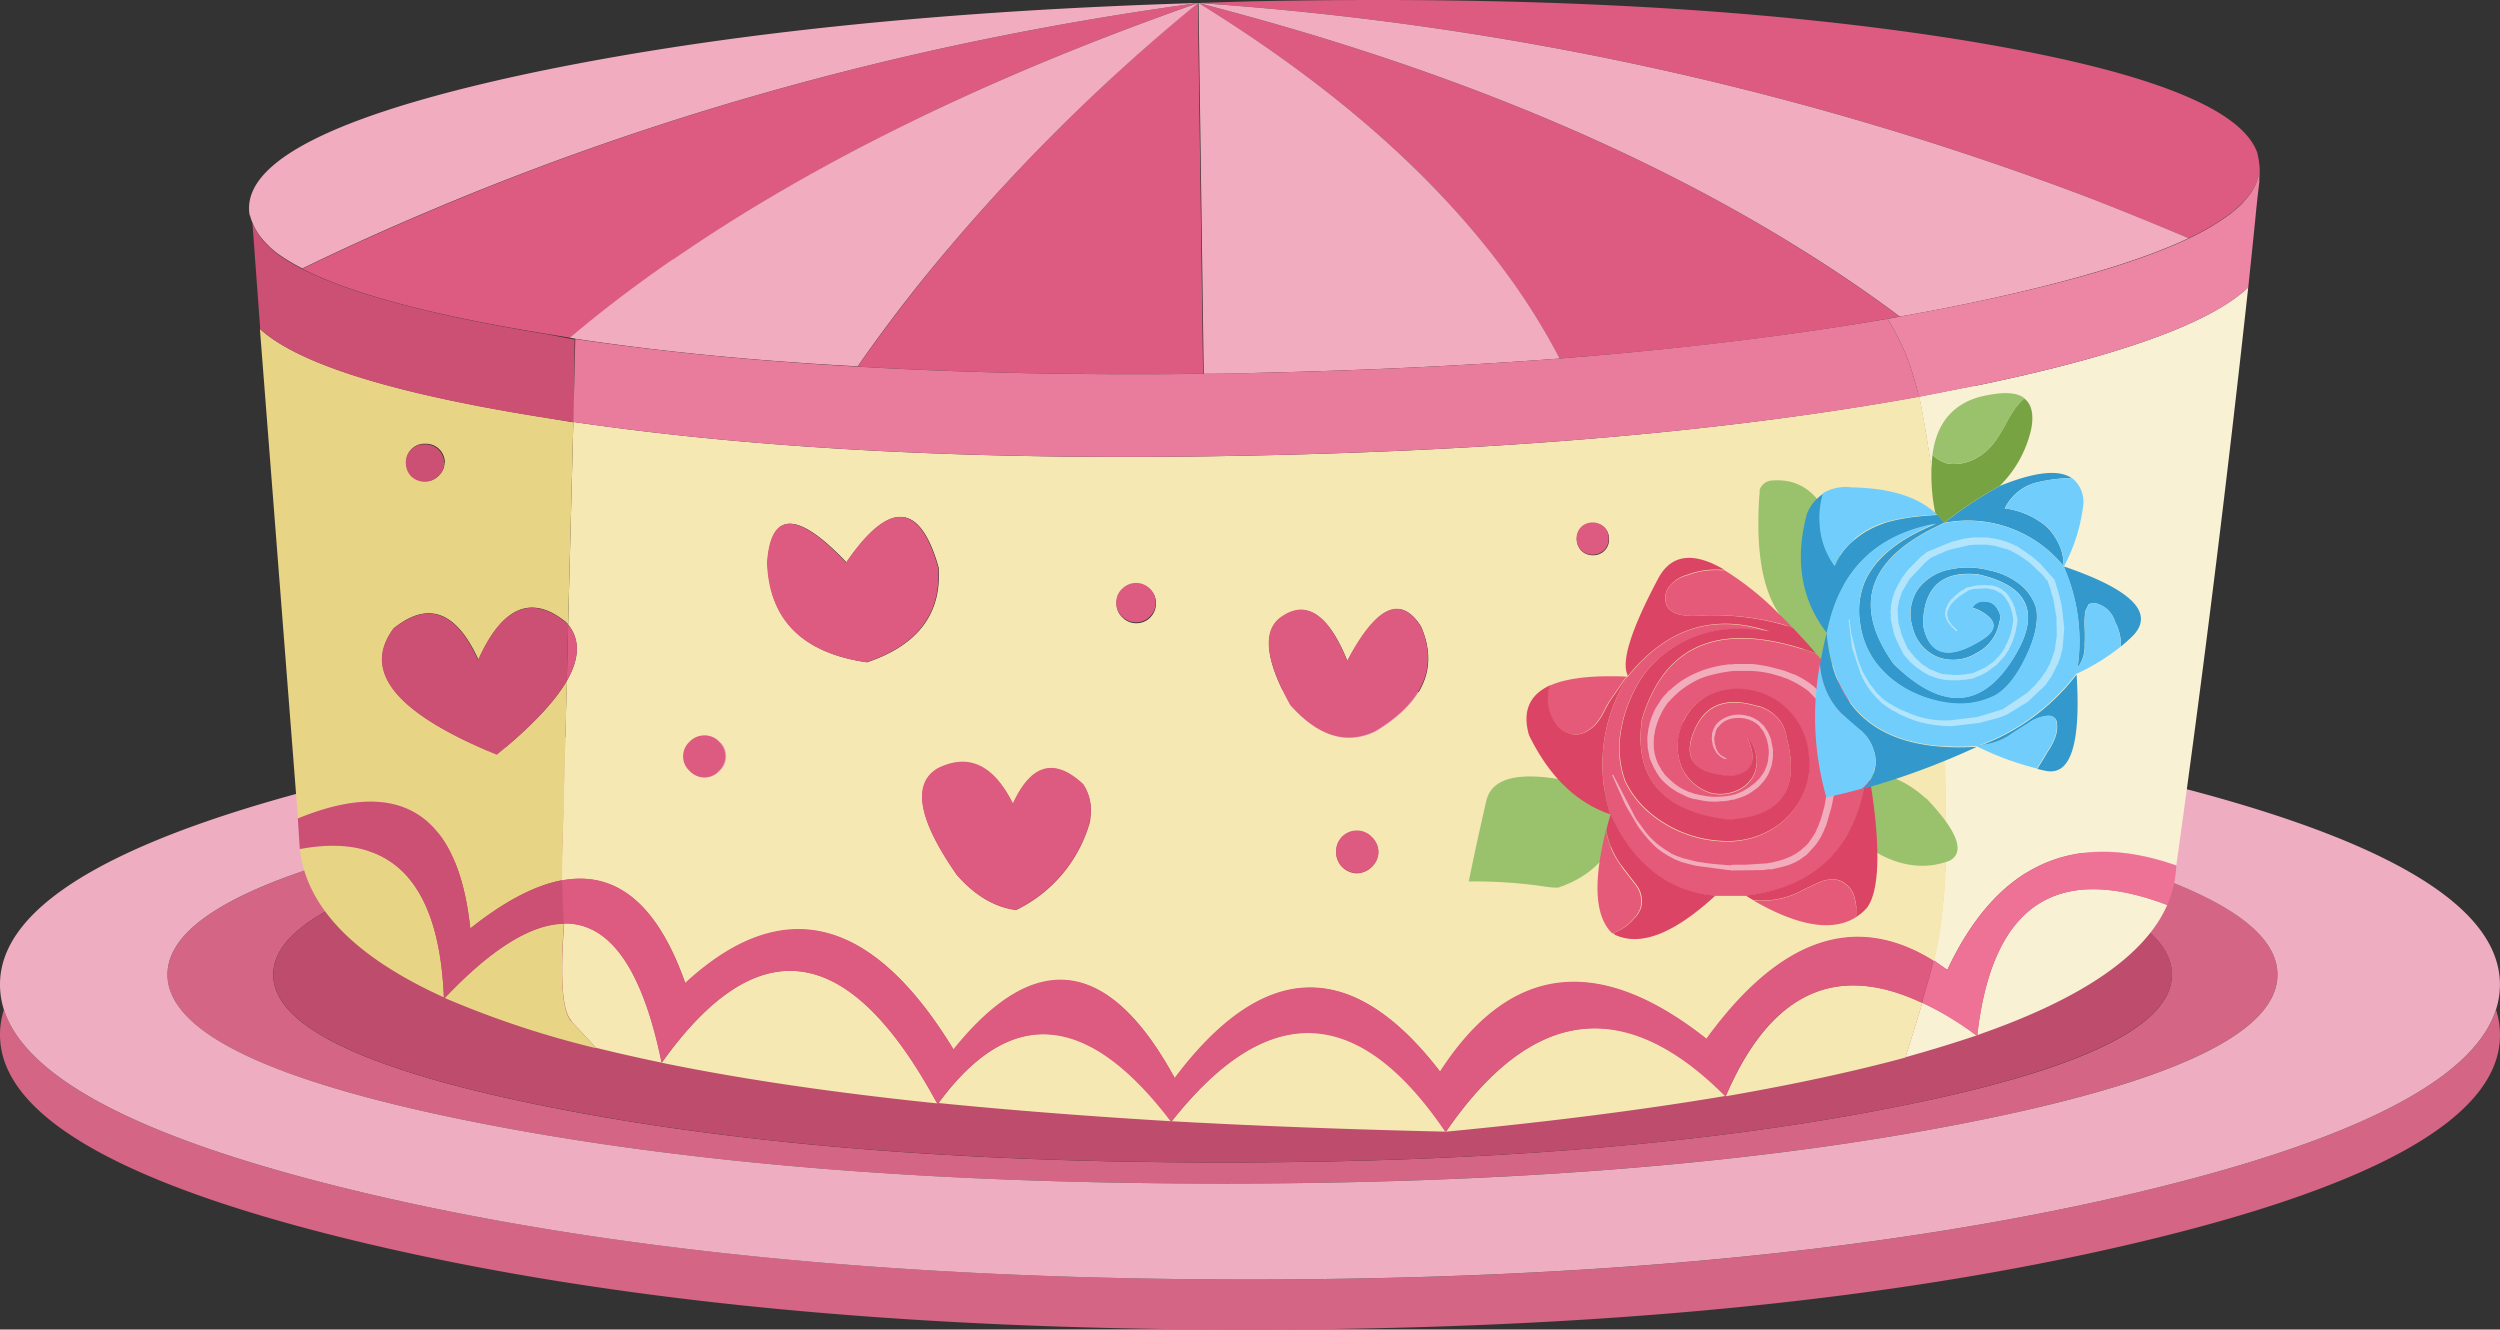 <svg xmlns="http://www.w3.org/2000/svg" viewBox="0 0 384.28 204.37"><rect x="0" y="0" width="384.28" height="204.37" fill="#333333" stroke="none"/><defs><style>.cls-1{fill:#d46585;}.cls-2{fill:#eeadc0;}.cls-3{fill:#bd4c6d;}.cls-4{fill:#f8f1d3;}.cls-5{fill:#f5e8b2;}.cls-6{fill:#ee7196;}.cls-7{fill:#e7d485;}.cls-8{fill:#cb5074;}.cls-9{fill:#dd5a80;}.cls-10{fill:#f1acc0;}.cls-11{fill:#e97c9c;}.cls-12{fill:#ec86a4;}.cls-13{fill:#9ac16b;}.cls-14{fill:#e55a78;}.cls-15{fill:#db4464;}.cls-16{fill:#fff;fill-opacity:0.5;}.cls-17{fill:#39c;}.cls-18{fill:#71cefc;}.cls-19{fill:#78a343;}.cls-20{fill:#b2e4fc;}</style></defs><title>cake15</title><g id="Layer_2" data-name="Layer 2"><g id="OBJECTS"><g id="Layer_2-2" data-name="Layer 2"><g id="Layer0_0_MEMBER_0_FILL" data-name="Layer0 0 MEMBER 0 FILL"><path class="cls-1" d="M.6,155.21a12.62,12.62,0,0,0-.6,3.84q0,18.76,56.26,32.07t135.91,13.25q79.52,0,135.84-13.25t56.27-32.07a12.63,12.63,0,0,0-.61-3.84Q378.42,171.5,328,183.42q-56.31,13.26-135.84,13.25T56.26,183.42Q5.86,171.5.6,155.21M73.26,127.1q-47.52,9.41-47.52,22.72t47.52,22.71q47.46,9.41,114.62,9.4t114.67-9.4q47.52-9.41,47.52-22.71T302.55,127.1q-47.52-9.46-114.67-9.46T73.26,127.1m11.44,2.26q42.74-8.54,103.18-8.53t103.17,8.53q42.79,8.46,42.79,20.46t-42.79,20.4q-42.74,8.47-103.17,8.47T84.7,170.22Q42,161.75,42,149.82T84.7,129.36Z"/><path class="cls-2" d="M0,151.36a12.73,12.73,0,0,0,.6,3.85q5.27,16.29,55.66,28.21,56.33,13.26,135.91,13.25T328,183.42q50.42-11.92,55.66-28.21a12.74,12.74,0,0,0,.61-3.85q0-18.81-56.27-32.07T192.17,106q-79.59,0-135.91,13.31T0,151.36m25.74-1.54q0-13.32,47.52-22.72t114.62-9.46q67.14,0,114.67,9.46t47.52,22.72q0,13.31-47.52,22.71t-114.67,9.4q-67.15,0-114.62-9.4T25.74,149.82Z"/><path class="cls-3" d="M187.88,120.83q-60.45,0-103.18,8.53T42,149.82q0,11.93,42.74,20.4t103.18,8.47q60.44,0,103.17-8.47t42.79-20.4q0-12-42.79-20.46T187.88,120.83Z"/></g><g id="Layer0_0_MEMBER_1_FILL" data-name="Layer0 0 MEMBER 1 FILL"><path class="cls-4" d="M333.13,139.11q-25.8-9.8-29.2,20,24.1-8.35,29.2-20m-37.65,15q-1,3.41-2.6,8.4,5.91-1.65,10.95-3.35a46.66,46.66,0,0,0-8.35-5.05m7.9-94.8q-4.14.8-8.4,1.65.9,4.05,2.8,17.1a133.36,133.36,0,0,1,1.4,23.25q-.39,10.24-.1,23.8t-1.85,22.5c.7.47,1.4,1,2.1,1.45q11.46-24.35,35.2-16.05,6.15-43.9,11.05-88.85Q336.84,52.46,303.38,59.36Z"/><path class="cls-5" d="M292.88,162.56q1.61-5,2.6-8.4-20-9.45-30.2,14.35,15.56-2.7,27.6-5.95m-148.8,7.05q-20.19-37.35-42.35-6.25,18.21,3.75,42.35,6.25M87.83,157q2.1,2.2,3.75,4.05,4.86,1.2,10.15,2.3-4.44-21.6-15-21.4-1,12.85,1.15,15m134.4,17q-20-29.65-42.15-1.6,19.6,1.09,42.15,1.6m-42.2-1.6q-19.25-25.35-35.8-2.8,16.5,1.65,35.8,2.8m85.2-3.9q-23.19-23.3-43,5.5,24.06-2.3,43-5.5m33.95-67.15a133.36,133.36,0,0,0-1.4-23.25q-1.89-13-2.8-17.1Q252,68.77,193.38,70q-61,1.35-105.25-5.15L87.33,96q2.76,3.45-.2,8.65L86.53,127q-.19,4.65-.15,8.35,12.6-2.35,19,15.85,22.46-20.7,41.25,10.2,18.85-23.45,34,4.4,20.55-27.4,40.8-1,16-24.79,40.95-5.05,16.91-23.25,34.9-12,2.2-8.9,1.85-22.5t.1-23.8m-169.1-15q9.85-14.35,14.15.75.75,10.65-11,14.6-14.85-2.15-15.3-15.35.85-11.89,12.15,0m-25,29.8a3.08,3.08,0,0,1,1-2.25,3.11,3.11,0,0,1,2.25-.95,3,3,0,0,1,2.25.95,3,3,0,0,1,1,2.25,3,3,0,0,1-1,2.25,3,3,0,0,1-2.25,1,3.11,3.11,0,0,1-2.25-1,3,3,0,0,1-1-2.25m72.55-23.5a3,3,0,0,1-3,3.05,2.94,2.94,0,0,1-2.15-.9,2.83,2.83,0,0,1-.9-2.15,2.78,2.78,0,0,1,.9-2.1,3,3,0,0,1,4.3,0,2.85,2.85,0,0,1,.85,2.1m-11.15,27.85a7.3,7.3,0,0,1,1.1,5c0,.27-.06.53-.1.8a21.52,21.52,0,0,1-11.35,13.5q-4.95-.65-9.1-5.4-8.85-12.7-2.95-16.3,7.15-3.6,11.6,5.4,4.2-9.19,10.8-3m40.6-19q6.66-12.6,11.3-5.3,4.11,9.45-6.95,16.15-6.65,3.2-13.1-4-5.7-10.2-1.6-13.4,5.91-4.4,10.35,6.6m40.2-18.8a2.4,2.4,0,0,1-2.5,2.5,2.48,2.48,0,0,1-1.75-.7,2.57,2.57,0,0,1-.7-1.8,2.51,2.51,0,0,1,.7-1.75,2.48,2.48,0,0,1,1.75-.7,2.53,2.53,0,0,1,1.8.7,2.46,2.46,0,0,1,.7,1.75M211.88,131a3.43,3.43,0,0,1-3.25,3.25,3.21,3.21,0,0,1-2.35-1,3.15,3.15,0,0,1-.9-2.25,3.16,3.16,0,0,1,3.25-3.25,3.08,3.08,0,0,1,2.25,1A3.15,3.15,0,0,1,211.88,131Z"/><path class="cls-6" d="M333.13,139.11a17.43,17.43,0,0,0,1.4-6.05q-23.75-8.3-35.2,16.05c-.7-.5-1.4-1-2.1-1.45q-.64,2.59-1.45,5.3-.15.56-.3,1.2a46.66,46.66,0,0,1,8.35,5.05.19.19,0,0,1,.1-.05Q307.33,129.31,333.13,139.11Z"/><path class="cls-7" d="M68.23,153.31q-1.1-26.75-22.15-22.8,1.56,13.45,22.15,22.8m23.35,7.75q-1.65-1.84-3.75-4.05t-1.15-15q-7.59.1-18.3,11.4a145.58,145.58,0,0,0,23.2,7.7m-3.45-96.2L83,64.06q-34.25-5.51-43.05-13.5l5.85,75.25q23.66-9.7,26.5,16.9,7.86-6.26,14.1-7.4,0-3.7.15-8.35l.6-22.35q-2.85,4.9-10.75,11.35-23.25-9.49-15.85-19.4,7.91-6.34,13,4.85Q79,89.22,86.93,95.56l.4.4.8-31.1m-19.8,6.25a2.72,2.72,0,0,1-.9,2,2.77,2.77,0,0,1-2.05.85,3,3,0,0,1-2.1-.85,2.9,2.9,0,0,1-.8-2,2.75,2.75,0,0,1,2.9-2.9,2.9,2.9,0,0,1,3,2.9Z"/><path class="cls-8" d="M86.63,141.41c-.1-1.73-.18-3.77-.25-6.1q-6.24,1.16-14.1,7.4-2.85-26.59-26.5-16.9l.3,4.7q21.06-3.94,22.15,22.8a.21.21,0,0,1,.15.05q10.71-11.3,18.3-11.4a3.74,3.74,0,0,1-.05-.55M76.38,116q7.91-6.45,10.75-11.35l.2-8.65-.4-.4q-8-6.34-13.45,5.85-5-11.2-13-4.85-7.39,9.9,15.85,19.4m-8.95-42.8a2.72,2.72,0,0,0,.9-2,2.9,2.9,0,0,0-3-2.9,2.75,2.75,0,0,0-2.9,2.9,2.9,2.9,0,0,0,.8,2,3,3,0,0,0,2.1.85,2.77,2.77,0,0,0,2.05-.85m21-21a7.79,7.79,0,0,0-.8-.15L84,51.36q-26.34-4.3-37.5-10a29,29,0,0,1-3.75-2.25,10.43,10.43,0,0,1-1.55-1.35,10.66,10.66,0,0,1-1-1.1,9.06,9.06,0,0,1-1.4-2.4l1.2,16.35q8.81,8,43.05,13.5l5.15.8Z"/><path class="cls-9" d="M265.23,168.51h0q10.16-23.81,30.2-14.35.15-.65.3-1.2.81-2.7,1.45-5.3-18-11.25-34.9,12-24.94-19.75-40.95,5.05-20.25-26.36-40.8,1-15.15-27.85-34-4.4-18.8-30.9-41.25-10.2Q99,133,86.38,135.31c.07,2.33.15,4.37.25,6.1a3.74,3.74,0,0,0,.05.55q10.6-.19,15,21.4,22.15-31.1,42.35,6.25h.15q16.56-22.55,35.8,2.8h.05q22.11-28,42.15,1.6,19.8-28.8,43-5.5M141.83,43q-5.25,6.6-10,13.35,24.66,1.45,53.1,1.1l-.8-57A293.59,293.59,0,0,0,141.83,43M87.33,96l-.2,8.65q3-5.2.2-8.65m1.15-44.7q7-5.85,15-11.35Q136,17.37,184.18.46,121.39,9,66.38,32.31q-10.09,4.24-19.9,9,11.16,5.74,37.5,10l3.65.6c.27-.23.55-.47.85-.7m122.4,82a3,3,0,0,0,1-2.25,3.15,3.15,0,0,0-1-2.3,3.08,3.08,0,0,0-2.25-1,3.16,3.16,0,0,0-3.25,3.25,3.15,3.15,0,0,0,.9,2.25,3.21,3.21,0,0,0,2.35,1,3,3,0,0,0,2.25-1m35.7-48.6a2.53,2.53,0,0,0,.7-1.8,2.46,2.46,0,0,0-.7-1.75,2.53,2.53,0,0,0-1.8-.7,2.48,2.48,0,0,0-1.75.7,2.51,2.51,0,0,0-.7,1.75,2.57,2.57,0,0,0,.7,1.8,2.48,2.48,0,0,0,1.75.7,2.53,2.53,0,0,0,1.8-.7m-28.2,11.7q-4.65-7.31-11.3,5.3-4.44-11-10.35-6.6-4.09,3.19,1.6,13.4,6.45,7.25,13.1,4,11.06-6.7,6.95-16.15m-50.8,29.3a7.3,7.3,0,0,0-1.1-5q-6.6-6.15-10.8,3-4.44-9-11.6-5.4-5.9,3.6,2.95,16.3,4.16,4.76,9.1,5.4a21.52,21.52,0,0,0,11.35-13.5c0-.27.07-.53.1-.8m9.2-30.75a2.9,2.9,0,0,0,.85-2.15,2.85,2.85,0,0,0-.85-2.1,3,3,0,0,0-4.3,0,2.78,2.78,0,0,0-.9,2.1,2.83,2.83,0,0,0,.9,2.15,3,3,0,0,0,4.3,0M106,114a3.08,3.08,0,0,0-1,2.25,3,3,0,0,0,1,2.25,3.11,3.11,0,0,0,2.25,1,3,3,0,0,0,2.25-1,3,3,0,0,0,1-2.25,3,3,0,0,0-1-2.25,3,3,0,0,0-2.25-.95A3.11,3.11,0,0,0,106,114m38.2-26.8q-4.29-15.1-14.15-.75-11.3-11.89-12.15,0,.45,13.2,15.3,15.35,11.76-3.95,11-14.6M292,48.66q-7.29-5.44-15.35-10.45Q238.54,14.46,184.18.46q30.56,18.79,47,41.1a99.4,99.4,0,0,1,8.5,13.55Q267.14,53,290.13,49c.64-.1,1.27-.22,1.9-.35m55-25Q343.58,13,301.63,6.16,256.24-1.14,192.23.21q-4.09.11-8,.25A477.4,477.4,0,0,1,321.43,30.51q7.5,3,15,6.1a37.54,37.54,0,0,0,6.5-3.85c.54-.43,1-.87,1.5-1.3A17.48,17.48,0,0,0,346,29.61a7.62,7.62,0,0,0,1.35-3.6A14.06,14.06,0,0,0,347,23.61Z"/><path class="cls-10" d="M239.73,55.11a99.4,99.4,0,0,0-8.5-13.55q-16.5-22.3-47-41.1l.8,57q4.16,0,8.45-.15,24.56-.56,46.3-2.2m-201.35-22a5.62,5.62,0,0,0,.35,1.05,9.06,9.06,0,0,0,1.4,2.4,10.66,10.66,0,0,0,1,1.1,10.43,10.43,0,0,0,1.55,1.35,29,29,0,0,0,3.75,2.25q9.81-4.76,19.9-9Q121.39,9,184.18.46,125.33,2.22,83.08,10.91q-45,9.35-44.8,21.2a5.85,5.85,0,0,0,.1,1m65.05,6.75q-8,5.51-15,11.35c-.3.23-.58.47-.85.7a7.79,7.79,0,0,1,.8.15q19.95,3,43.45,4.25,4.71-6.75,10-13.35A293.59,293.59,0,0,1,184.18.46Q136,17.37,103.43,39.91m233-3.3q-7.5-3.15-15-6.1A477.4,477.4,0,0,0,184.18.46q54.36,14,92.5,37.75,8.06,5,15.35,10.45,5.36-.94,10.45-2Q325.23,41.91,336.43,36.61Z"/><path class="cls-11" d="M294.23,58.26a35.09,35.09,0,0,0-4.1-9.25q-23,3.95-50.4,6.1-21.75,1.65-46.3,2.2-4.29.11-8.45.15-28.44.34-53.1-1.1-23.49-1.3-43.45-4.25l-.3,12.75Q132.38,71.35,193.38,70,252,68.77,295,61C294.72,60,294.47,59.06,294.23,58.26Z"/><path class="cls-12" d="M347.28,28.06c0-.7.05-1.38.05-2a7.62,7.62,0,0,1-1.35,3.6,17.48,17.48,0,0,1-1.55,1.85c-.46.43-1,.87-1.5,1.3a37.54,37.54,0,0,1-6.5,3.85q-11.19,5.3-33.95,10-5.1,1.05-10.45,2c-.63.13-1.26.25-1.9.35a35.09,35.09,0,0,1,4.1,9.25c.24.8.49,1.72.75,2.75q4.26-.85,8.4-1.65,33.45-6.9,42.2-15.15.56-5.3,1.1-10.65C346.85,31.73,347.05,29.89,347.28,28.06Z"/></g><g id="Layer0_0_MEMBER_3_FILL" data-name="Layer0 0 MEMBER 3 FILL"><path class="cls-13" d="M296.06,122.76q-7.53-6.89-17.11-1.87c-.8,0-.89.71-.27,2s2.84,3.3,6.65,6q7.43,6,14.36,3.41,3.63-2-3.63-9.62m-46.37-.28q-19.58-6.44-21.23.72t-2.69,12.37a74.65,74.65,0,0,1,10.83.66c.44.07,1,.15,1.6.22a7.11,7.11,0,0,0,1.37.06,6.55,6.55,0,0,1,.77-.28,4.88,4.88,0,0,1,.5-.22q8.31-3.47,8.85-13.53m20.74-46.14q-.82,12.25,2.91,17.87,5.84,9,7.1,9.13c.81.07.93.06.38,0q2.7-2.81,3-8.69Q283.08,73,272.41,73.86a2.15,2.15,0,0,0-1.93,1.43,8.21,8.21,0,0,1-.05,1Z"/></g><g id="Layer0_0_MEMBER_4_FILL" data-name="Layer0 0 MEMBER 4 FILL"><path class="cls-14" d="M285.28,141c0-.4.05-.86.05-1.37q-.21-2.76-1.65-3.69c-.88-.81-2.1-1-3.68-.44a37.11,37.11,0,0,0-3.47,1.65,13.48,13.48,0,0,1-7,1.27q10.33,5.94,15.73,2.58m-36-7.81a12.89,12.89,0,0,1-2.42-5.5q-3,12,1,15.79a1.49,1.49,0,0,1,.28-.11,7.45,7.45,0,0,0,2.91-2.09,4.68,4.68,0,0,0,1.1-1.65,4.08,4.08,0,0,0-.71-3.58l-2.2-2.86m-10.95-27.83a4.42,4.42,0,0,0-.33,1,6.5,6.5,0,0,0,1.38,5.23,3.58,3.58,0,0,0,1.65,1.1q1.92.77,4-1.1a8,8,0,0,0,1.32-1.82c.44-.84.77-1.47,1-1.87l2.7-3.9q-7.92-.33-11.72,1.37m20.46,5.56a8.67,8.67,0,0,1,4.13-4.13,10.27,10.27,0,0,1,5.88-.71,10.7,10.7,0,0,1,5.39,2.47,11.09,11.09,0,0,1,3.85,7.48,11.32,11.32,0,0,1-2.09,8.2,12,12,0,0,1-4.78,3.9,13.2,13.2,0,0,1-6.05,1.21,18.56,18.56,0,0,1-11.55-4.4,14.4,14.4,0,0,1-3.74-4.84,14.81,14.81,0,0,1-.83-6.43,21.06,21.06,0,0,1,2.26-7.54,16.11,16.11,0,0,1,5.06-5.94,17.8,17.8,0,0,1,10.39-3.46,28.59,28.59,0,0,1,5.23.38Q259.2,92.84,250.24,104a25.11,25.11,0,0,0-2.69,21.23q5.44,11.59,16.11,12.48h4.68q17-2,18.7-20.13c-.07-.48-.15-.93-.22-1.37q-1.59-8.75-6.22-14.14c-.47-.55-1-1.08-1.48-1.59q-21.39-7.71-26.73,10.17-1.87,13.59,13.36,15.4,12-.66,8.91-12.54a6.32,6.32,0,0,0-.66-2.09,6.41,6.41,0,0,0-3.13-2.64,4.1,4.1,0,0,0-.83-.22q-7-2.08-9.51,3.58-3,6.81,5.72,7.2,4.78-.77,2.31-5.94a4.72,4.72,0,0,1,1.37,2.53,5.09,5.09,0,0,1-.55,3.63,5.4,5.4,0,0,1-2.86,2.2,6.29,6.29,0,0,1-3.57.17,7.22,7.22,0,0,1-3.08-1.93,6.58,6.58,0,0,1-1.76-3.3,8.22,8.22,0,0,1,.71-5.77m15.79-14.74.93.33c-.73-.81-1.46-1.56-2.2-2.26a45.23,45.23,0,0,0-8.25-6.6,2.2,2.2,0,0,0-.49,0,12.26,12.26,0,0,0-5.23.77A5.23,5.23,0,0,0,256.73,90a2.9,2.9,0,0,0-.55,3c.55,1.25,2.17,1.8,4.84,1.65A39.52,39.52,0,0,1,274.61,96.14Z"/><path class="cls-15" d="M285.33,139.59c0,.51,0,1-.05,1.37a6.92,6.92,0,0,0,1.7-1.43q2.26-3.08,1.32-13.14-.37-3.92-1.26-8.86-1.71,18.09-18.7,20.13c.4.26.81.5,1.21.72a13.48,13.48,0,0,0,7-1.27,37.11,37.11,0,0,1,3.47-1.65c1.58-.51,2.8-.37,3.68.44q1.44.93,1.65,3.69m-38.44-11.94a12.89,12.89,0,0,0,2.42,5.5l2.2,2.86a4.08,4.08,0,0,1,.71,3.58,4.68,4.68,0,0,1-1.1,1.65,7.45,7.45,0,0,1-2.91,2.09,1.49,1.49,0,0,0-.28.11,2,2,0,0,1,.33.27q5.9,2.7,15.4-6.05-10.67-.89-16.11-12.48c-.26.84-.48,1.66-.66,2.47M238,106.31a4.42,4.42,0,0,1,.33-1q-4.89,2.21-3.3,7.7,4.62,9.47,12.49,12.16A25.11,25.11,0,0,1,250.24,104h-.16l-2.7,3.9c-.22.4-.55,1-1,1.87a8,8,0,0,1-1.32,1.82q-2.08,1.86-4,1.1a3.58,3.58,0,0,1-1.65-1.1,6.5,6.5,0,0,1-1.38-5.23m37.51-9.84-.93-.33A39.52,39.52,0,0,0,261,94.65c-2.67.15-4.29-.4-4.84-1.65a2.9,2.9,0,0,1,.55-3,5.23,5.23,0,0,1,2.64-1.65,12.26,12.26,0,0,1,5.23-.77,2.2,2.2,0,0,1,.49,0q-7.2-4.23-10.17,1.32-6.21,11.66-4.73,14.85a.29.29,0,0,0,.05.17q9-11.11,21.73-6.88a28.59,28.59,0,0,0-5.23-.38,17.8,17.8,0,0,0-10.39,3.46,16.11,16.11,0,0,0-5.06,5.94,21.06,21.06,0,0,0-2.26,7.54,14.81,14.81,0,0,0,.83,6.43,14.4,14.4,0,0,0,3.74,4.84,18.56,18.56,0,0,0,11.55,4.4,13.2,13.2,0,0,0,6.05-1.21,12,12,0,0,0,4.78-3.9,11.32,11.32,0,0,0,2.09-8.2,11.09,11.09,0,0,0-3.85-7.48,10.7,10.7,0,0,0-5.39-2.47,10.27,10.27,0,0,0-5.88.71,8.67,8.67,0,0,0-4.13,4.13,8.22,8.22,0,0,0-.71,5.77,6.58,6.58,0,0,0,1.76,3.3,7.22,7.22,0,0,0,3.08,1.93,6.29,6.29,0,0,0,3.57-.17,5.4,5.4,0,0,0,2.86-2.2,5.09,5.09,0,0,0,.55-3.63,4.72,4.72,0,0,0-1.37-2.53q2.47,5.18-2.31,5.94-8.75-.39-5.72-7.2,2.48-5.67,9.51-3.58a4.1,4.1,0,0,1,.83.22,6.41,6.41,0,0,1,3.13,2.64,6.32,6.32,0,0,1,.66,2.09q3.13,11.88-8.91,12.54-15.23-1.81-13.36-15.4,5.34-17.88,26.73-10.17c-.59-.7-1.17-1.36-1.76-2S276.13,97.09,275.54,96.47Z"/></g><g id="Layer0_0_MEMBER_4_MEMBER_0_STROKES_1_FILL" data-name="Layer0 0 MEMBER 4 MEMBER 0 STROKES 1 FILL"><path class="cls-16" d="M269.26,102.06H269l-.22,0h-1.26l-.44,0h-.39l-.44.06h-.44a17.54,17.54,0,0,0-3.3.66,15.72,15.72,0,0,0-3.13,1.32,12.46,12.46,0,0,0-2.7,2l-.11,0v.06h-.05l-.17.16-.11.17-.16.16-.11.17-.17.11-.11.16-.16.17-.94,1.43a10.78,10.78,0,0,0-1.15,3.08l-.06.22v0l0,.06v.05l-.17,1.27.06,1.59.33,1.65.66,1.49.22.33.05.16.55.83a6.57,6.57,0,0,0,1.1,1.15,7.54,7.54,0,0,0,1.27.94l.33.22,1.7.82.88.28h.11l.06,0,1.1.22a9.68,9.68,0,0,0,2.91.11,5.67,5.67,0,0,0,1.38-.16l.22-.06h.05l.11,0,.33-.06.66-.22a6.76,6.76,0,0,0,2.42-1.26,4,4,0,0,0,1-.88l.44-.5.11-.16.11-.11.06-.17.11-.11a5.78,5.78,0,0,0,.55-1.15,4.5,4.5,0,0,0,.33-1.27,4.93,4.93,0,0,0,.11-1.21v-.6l-.33-1.71-.44-1-.61-.94-.82-.77-.22-.11-.22-.16-.44-.22-.06-.06h-.05l-.39-.16-.49-.11a5,5,0,0,0-1.87-.11,4.78,4.78,0,0,0-1.65.55,4,4,0,0,0-1.21,1l-.06.06,0,.11-.06,0-.05.11-.06.17-.11.16-.22.66-.05.94.11.6v.11l.11.39.05.11.06.16.44.77.55.5.44.27.27.11h.11c.08.08.11.06.11,0s.06-.11-.05-.11l-.77-.44-.44-.44-.39-.77,0-.06v-.11l-.11-.27v-.11l-.06-.11v-.28l-.05-.27v-.28l.27-1.15.11-.17.06-.16.16-.17v0l.06-.06a3.46,3.46,0,0,1,1-.88,4,4,0,0,1,1.54-.44,4.44,4.44,0,0,1,1.71.11l.44.11.33.17h0l.06,0,.16.06.22.16.22.11.17.11.16.17.22.16.28.39a3.22,3.22,0,0,1,.55.82l.38.94.22,1v.28l.06.27v.55l-.11,1.1a4.43,4.43,0,0,1-.33,1.1,3.89,3.89,0,0,1-.5,1l-.11.11-.05.11-.11.11-.06.11-.11.16h-.05v.06l-.28.27a5.5,5.5,0,0,1-.88.77A8.41,8.41,0,0,1,267,122l-.28.11-.33.06-.33.11h-.16l-.11,0a5.43,5.43,0,0,1-1.32.17,9.36,9.36,0,0,1-2.7-.17l-.66-.11-.33-.11h-.16v0l-1.16-.39-.93-.44-.61-.38a10,10,0,0,1-1.1-.88,11.84,11.84,0,0,1-1-1l-.05-.11-.11-.16-.11-.11-.22-.33-.06-.17-.22-.33a7.17,7.17,0,0,1-.82-2.69,9.26,9.26,0,0,1,0-1.49v-.38l.16-.72v-.22l.06-.16a11.91,11.91,0,0,1,1.1-2.81,7.84,7.84,0,0,1,.82-1.26l.11-.17.17-.11.11-.16.55-.55v-.06s0,0,.05,0l.06-.05A13.32,13.32,0,0,1,260,105a10.48,10.48,0,0,1,2.91-1.21,22.16,22.16,0,0,1,3.08-.6l.44-.06h.77l.39,0H269l.06,0h.11a16.38,16.38,0,0,1,3.13.44l1.54.44.39.17.38.11.39.16.16.11h.11v.06h.06a13.59,13.59,0,0,1,2.69,1.65l1.21,1.26.33.5.11.11.11.22.22.33a6.09,6.09,0,0,1,.66,1.37l.72,3v.38l.05.22.06.94a30,30,0,0,1-.17,3.19l-.11,1.54-.05.22v.16l-.72,4.24-.6,2.14-.11.17-.17.55-.6,1.32-.77,1.15a4.43,4.43,0,0,1-.94,1l-.6.55h-.06l-.44.33a10.35,10.35,0,0,1-2.53,1.1l-1.32.33h-.16l-.17.05h-.16l-.11.06h-.06l-.66.05-2.69.17h-2L266,133h-.28l-2.53-.22c-.07,0-.86-.11-2.36-.33l-2.2-.55-.55-.22-.22-.05-.28-.11-.05-.06h-.06l-.6-.27-.22-.17a16.26,16.26,0,0,1-1.65-1.1,11.83,11.83,0,0,1-2.53-2.69l-1-1.38L248,119.17c0-.11,0-.13-.11-.06s-.13,0-.06.11l1.43,3.19a16.63,16.63,0,0,0,1.16,2.31l1.43,2.42.27.33a18.94,18.94,0,0,0,2.53,2.86,14.42,14.42,0,0,0,1.76,1.21l.83.44,0,.06h.11l.22.11.83.33c.88.25,1.65.46,2.31.6l4.95.66H266l.05.06,5-.06.71-.11H272l.16,0h.22l.17-.06,1.43-.33a9,9,0,0,0,2.75-1.15l.44-.33h.05l.11-.11.33-.22,1.32-1.43a9.73,9.73,0,0,0,1.54-2.75l.17-.33.77-2.64c.18-.7.38-1.74.6-3.14l.17-1.15.05-.22v-.22l.17-1.6a30.3,30.3,0,0,0,.16-3.24l-.05-1.43-.06-.22-.27-1.65a6.65,6.65,0,0,0-.5-1.65,8.86,8.86,0,0,0-.71-1.54l-.33-.55-.17-.17-.11-.22-.11-.16-.16-.17-.11-.16a16.31,16.31,0,0,0-1.21-1.27,13.61,13.61,0,0,0-2.92-1.81l-.05-.06h-.06l-.11,0-1.37-.55-1.65-.44A21,21,0,0,0,269.26,102.06Z"/></g><g id="Layer0_0_MEMBER_5_FILL" data-name="Layer0 0 MEMBER 5 FILL"><path class="cls-17" d="M308.71,113.19c1.32-.88,2.31-1.53,3-1.93a6.11,6.11,0,0,1,3.08-1.21,1.38,1.38,0,0,1,1,.28,1.16,1.16,0,0,1,.38.82q.33,1.88-1.48,4.51c-.32.58-.84,1.42-1.54,2.53.51.13,1,.24,1.48.33q5.57.93,4.57-14.85a33,33,0,0,1-14.69,10.89,9.62,9.62,0,0,0,4.24-1.37m12.37-20.35a2.89,2.89,0,0,1,1-.11,4.12,4.12,0,0,1,3,2.86,7.46,7.46,0,0,1,.88,3.79,23.57,23.57,0,0,0,2-1.81q4.68-5.23-10.78-10.51a1.82,1.82,0,0,1,.11.33,28.3,28.3,0,0,1,2,15.29,5.54,5.54,0,0,0,1.1-3.63,24.87,24.87,0,0,0,0-2.53,13.63,13.63,0,0,1,.11-2.58c.3-.63.48-1,.55-1.1M308.16,78.15a7.43,7.43,0,0,1,4.95-4,24.25,24.25,0,0,1,5.33-.66q-3-2.06-11.05,1.21a63.51,63.51,0,0,0-8.53,5.66A19,19,0,0,1,317.18,87a7.34,7.34,0,0,0-.55-3,9.42,9.42,0,0,0-2-3,12.42,12.42,0,0,0-6.49-2.86m-28.38,24a12.65,12.65,0,0,0,.44,2.59,11.73,11.73,0,0,0,2.91,5.06c.63.58,1.6,1.43,2.92,2.53a6.42,6.42,0,0,1,2,3.08,5.05,5.05,0,0,1,.11,3,5.21,5.21,0,0,1-1.48,2.53l-.44.38a116.84,116.84,0,0,0,17.6-6.49q-.33,0-.66,0-20.76,1-22.39-17.49c-.41,1.63-.76,3.25-1,4.84m9.68-21.67a13.52,13.52,0,0,0-4.4,2.48,9.84,9.84,0,0,0-3,4,12,12,0,0,1-2.31-6.76,12.62,12.62,0,0,1,.55-4.35A6.57,6.57,0,0,0,277.74,79q-2.85,10.67,3.08,18.31,2.74-14.19,16.78-16.77-8.39,3.35-10.89,8.74a11.77,11.77,0,0,0-.77,6.6,12.92,12.92,0,0,0,2.58,6.22,15.45,15.45,0,0,0,5.17,4.18,18.07,18.07,0,0,0,6.49,1.87,11.83,11.83,0,0,0,6.6-1.27q2.64-1.65,4.68-6T313,93.55a7.32,7.32,0,0,0-2.75-3.9,11.15,11.15,0,0,0-4.57-2,12.8,12.8,0,0,0-6-.11,8,8,0,0,0-4.84,3,6.84,6.84,0,0,0-.83,5.94,6.54,6.54,0,0,0,3.85,4.51,6.75,6.75,0,0,0,5.94-.61,6.53,6.53,0,0,0,3.52-4.78,2,2,0,0,0-.27-1.93,2.06,2.06,0,0,0-1.87-1.21,1.91,1.91,0,0,0-2,.94l.77.27.44.22c2.6,1.43,2.71,2.89.33,4.4q-7.71,4.89-9.13-2.2.06-8.68,8.47-7.81,12.21,2.74,5,13.53t-18,.22q-9.78-13.76,7.81-21.67a9.92,9.92,0,0,0-1-1.21c-1.52.1-2.62.19-3.3.28A26.66,26.66,0,0,0,289.46,80.46Z"/><path class="cls-18" d="M294,96.47a6.84,6.84,0,0,1,.83-5.94,8,8,0,0,1,4.84-3,12.8,12.8,0,0,1,6,.11,11.15,11.15,0,0,1,4.57,2,7.32,7.32,0,0,1,2.75,3.9q.6,2.74-1.54,7.26t-4.68,6a11.83,11.83,0,0,1-6.6,1.27,18.07,18.07,0,0,1-6.49-1.87,15.45,15.45,0,0,1-5.17-4.18,12.92,12.92,0,0,1-2.58-6.22,11.77,11.77,0,0,1,.77-6.6q2.51-5.39,10.89-8.74-14,2.58-16.78,16.77,1.64,18.52,22.39,17.49.33,0,.66,0a45.44,45.44,0,0,0,9.24,3.41c.7-1.11,1.22-2,1.54-2.53q1.82-2.64,1.48-4.51a1.16,1.16,0,0,0-.38-.82,1.38,1.38,0,0,0-1-.28,6.11,6.11,0,0,0-3.08,1.21c-.66.4-1.65,1-3,1.93a9.62,9.62,0,0,1-4.24,1.37,33,33,0,0,0,14.69-10.89A33.57,33.57,0,0,0,326,99.38a7.46,7.46,0,0,0-.88-3.79,4.12,4.12,0,0,0-3-2.86,2.89,2.89,0,0,0-1,.11c-.07.11-.25.47-.55,1.1a13.63,13.63,0,0,0-.11,2.58,24.87,24.87,0,0,1,0,2.53,5.54,5.54,0,0,1-1.1,3.63,28.3,28.3,0,0,0-2-15.29,1.82,1.82,0,0,0-.11-.33,26.5,26.5,0,0,0,3-9.68,4.66,4.66,0,0,0-1.76-3.9,24.25,24.25,0,0,0-5.33.66,7.43,7.43,0,0,0-4.95,4A12.42,12.42,0,0,1,314.65,81a9.42,9.42,0,0,1,2,3,7.34,7.34,0,0,1,.55,3,19,19,0,0,0-18.32-6.6q-17.6,7.92-7.81,21.67,10.83,10.56,18-.22t-5-13.53q-8.41-.88-8.47,7.81,1.42,7.1,9.13,2.2c2.38-1.51,2.27-3-.33-4.4l-.44-.22-.77-.27a1.91,1.91,0,0,1,2-.94,2.06,2.06,0,0,1,1.87,1.21,2,2,0,0,1,.27,1.93,6.53,6.53,0,0,1-3.52,4.78,6.75,6.75,0,0,1-5.94.61A6.54,6.54,0,0,1,294,96.47m8.47-5.89q-5.61,3.3-1.76,6.38-3.86-3.08,1.76-6.38,6.56-1.68,7.37,5-.75,6.39-6.49,8.47-6.56,1.43-10.34-3.74-5-8.3,3.52-15,11.19-5.72,18.7,3.85,5,14.2-7.15,20.24-10.71,4-18.37-1.43-4.77-3.79-5.5-12.76.74,9,5.5,12.76,7.66,5.46,18.37,1.43,12.15-6,7.15-20.24-7.51-9.56-18.7-3.85Q288,92,293,100.26q3.78,5.17,10.34,3.74,5.75-2.07,6.49-8.47-.81-6.63-7.37-5m-22.27,14.14a12.65,12.65,0,0,1-.44-2.59,44.61,44.61,0,0,0,1,20.52,2.55,2.55,0,0,0,.33-.11c1.72-.37,3.43-.8,5.12-1.27l.44-.38a5.21,5.21,0,0,0,1.48-2.53,5.05,5.05,0,0,0-.11-3,6.42,6.42,0,0,0-2-3.08c-1.32-1.1-2.29-2-2.92-2.53a11.73,11.73,0,0,1-2.91-5.06m4.84-21.78a13.52,13.52,0,0,1,4.4-2.48,26.66,26.66,0,0,1,5.06-1c.68-.09,1.78-.18,3.3-.28a3.92,3.92,0,0,1-.33-.27q-4.12-3.75-12.76-3.91a6.89,6.89,0,0,0-4.46.88,12.62,12.62,0,0,0-.55,4.35A12,12,0,0,0,282,87,9.84,9.84,0,0,1,285.06,82.94Z"/><path class="cls-19" d="M299.52,71.28a4.77,4.77,0,0,1-2.47-1.38,28.55,28.55,0,0,0,.44,9,3.92,3.92,0,0,0,.33.27,9.92,9.92,0,0,1,1,1.21,63.51,63.51,0,0,1,8.53-5.66,17.68,17.68,0,0,0,4.89-8.86q.6-3.33-1.1-4.62a11,11,0,0,0-1.48,1.65,22.47,22.47,0,0,0-1.43,2.42c-.63,1.1-1.12,1.91-1.49,2.42a8.62,8.62,0,0,1-3.19,2.81A6.94,6.94,0,0,1,299.52,71.28Z"/><path class="cls-13" d="M297.05,69.85v.05a4.77,4.77,0,0,0,2.47,1.38,6.94,6.94,0,0,0,4.07-.77,8.62,8.62,0,0,0,3.19-2.81c.37-.51.86-1.32,1.49-2.42a22.47,22.47,0,0,1,1.43-2.42,11,11,0,0,1,1.48-1.65c-1.27-1-3.55-1-6.82-.22Q298,62.73,297.05,69.85Z"/></g><g id="Layer0_0_MEMBER_5_STROKES_1_FILL" data-name="Layer0 0 MEMBER 5 STROKES 1 FILL"><path class="cls-20" d="M295.56,85.36l-.22.16-2,2-1,1.32-.82,1.49-.17.38-.05.06v0l-.39,1.1-.22,1.1v.22l-.05.06v.6l-.06.28.06.27v.83l.49,2.2.39,1,1,2v.06l1,1.15a8.92,8.92,0,0,0,1.16,1l.93.66.33.16.33.22.33.17.39.11.38.16.72.22.38.06.39.11h.16l.22,0h.17l.22.06h1.7l.17-.06h.38l1.1-.16.39-.11h.05l.33-.17.72-.27.93-.5,1.49-1.1,1.26-1.37.61-.94.05-.16.11-.17.06-.16.11-.17.11-.33.11-.16.49-1.54.33-1.82v0l-.11-.66-.11-.33-.22-1-.16-.33-.11-.33-.17-.33-.55-.88-.11-.11-.11-.17-.11-.11-.16-.11-.11-.11-.17-.11-.11-.11-.16-.11-.61-.33-.66-.22-.11,0h0l-.17-.06-.38,0h-.33l-.33-.06-.33.06H304l-.66.11-.33.11-.66.11v0h-.05l-.66.44-.22.11-.44.33-.17.17-.22.16-.49.5-.11.05-.5.66,0,.11-.11.11-.06.11-.05.17-.11.22-.06.16-.05.11v.28l-.06.16v.39l.06.16v.11l.05.17.28.6.49.66.55.55.22.17c.08.07.13.07.17,0s.07-.1,0-.17l-.22-.16-.55-.55-.44-.61-.11-.22-.06-.27-.05-.11v-.11l-.06-.06V94.1l.06-.22.05-.11.06-.16.22-.44.05-.06.06-.11.16-.22.17-.16.16-.22.11-.06.28-.27.22-.17.16-.16.22-.17.22-.11.44-.33.22-.11.44-.27-.05,0,.77-.22,2-.11.66.11.11.06h.17l.6.22.5.33.16,0,.66.66.06.11.49.77.11.33.17.28.33,1.21v.16l.05.17.06.55-.22,1.32-.11.33v.16l-.33,1-.11.17-.17.49-.11.11-.11.33-.11.11,0,.17-.22.27-.17.28a.57.57,0,0,1-.22.27l-.38.55-.28.22-.22.28-.49.44-.28.16-.27.22-.61.39-1.81.82h.05l-1.43.22h-.33l-.16.06h-1.27l-.16-.06h-.33l-.17,0h-.16l-.17-.06h-.22l-.16,0-.33-.06-1.93-.77-.27-.22-.61-.38-.27-.22-1-.94-.44-.55a.63.63,0,0,1-.22-.27l-.22-.28V100l-.28-.44-.82-1.87-.55-2-.11-1.76,0-.17v-.44l.06,0v-.11l.11-.5V92.4l.11-.22.33-1v-.11L293.53,89l2.14-2.26.17-.22.22-.16.16-.17.11-.05.11-.11.44-.33.77-.33.28-.17.6-.22.28-.16.93-.33,3.08-.72h.33l.28-.05h1.92l1.21.16,1.54.44.11.06h.11l.06,0,.6.22.39.22.16.06.83.49c.07,0,.16.06.27.17l1.27.88,2,1.87.82,1v-.05l.11.16-.11-.11.5,1.32.05.39.33,1,.5,2.86.05,2.92-.22,1.43a4.1,4.1,0,0,1-.33,1.37l-.22.72-.16.33-.11.33-.66,1.26-.06.06-.05.11-.11.11-.39.6-.93,1.1-.11.17-.17.11-1,1L307.88,109h.06l-4,1.21-4.07.5a14.16,14.16,0,0,1-6.05-.94L292,109l-.94-.49-.22-.17-.44-.22-.44-.33h-.05v0l-.11-.06-.22-.16-.17-.17-.22-.16-.16-.22-.39-.33-1.26-1.6-1.05-1.81-.77-1.93-1-4-.11-1-.11-.49,0-.55c0-.11,0-.13-.11-.06s-.13,0-.06.11l.5,4.18,1.32,4a12.55,12.55,0,0,0,1,1.87,10.34,10.34,0,0,0,1.32,1.7l.93.94.22.16.11.11h.06l.05.06.44.33.22.11.44.33.5.22.44.27a14.44,14.44,0,0,0,2,.88,10.26,10.26,0,0,0,2,.61,18.39,18.39,0,0,0,4.24.49l4.23-.49,2.09-.55a11,11,0,0,0,2-.66h.06l3.3-2,2.8-2.64.77-1.16.06,0,1.1-2.2.27-.72.39-1.48.27-3.14-.33-3a10.36,10.36,0,0,0-.33-1.54l-.05-.33-.77-2.59-2.37-2.64-.55-.44-.22-.22-.55-.44-.27-.16-.28-.22L310,83.93l-.33-.11-.28-.17-.33-.11-.33-.16h-.05l-.11-.06-1.49-.44-1.7-.27h-2l-1.37.16-2,.5-3.85,1.59-.5.44Z"/></g></g></g></g></svg>